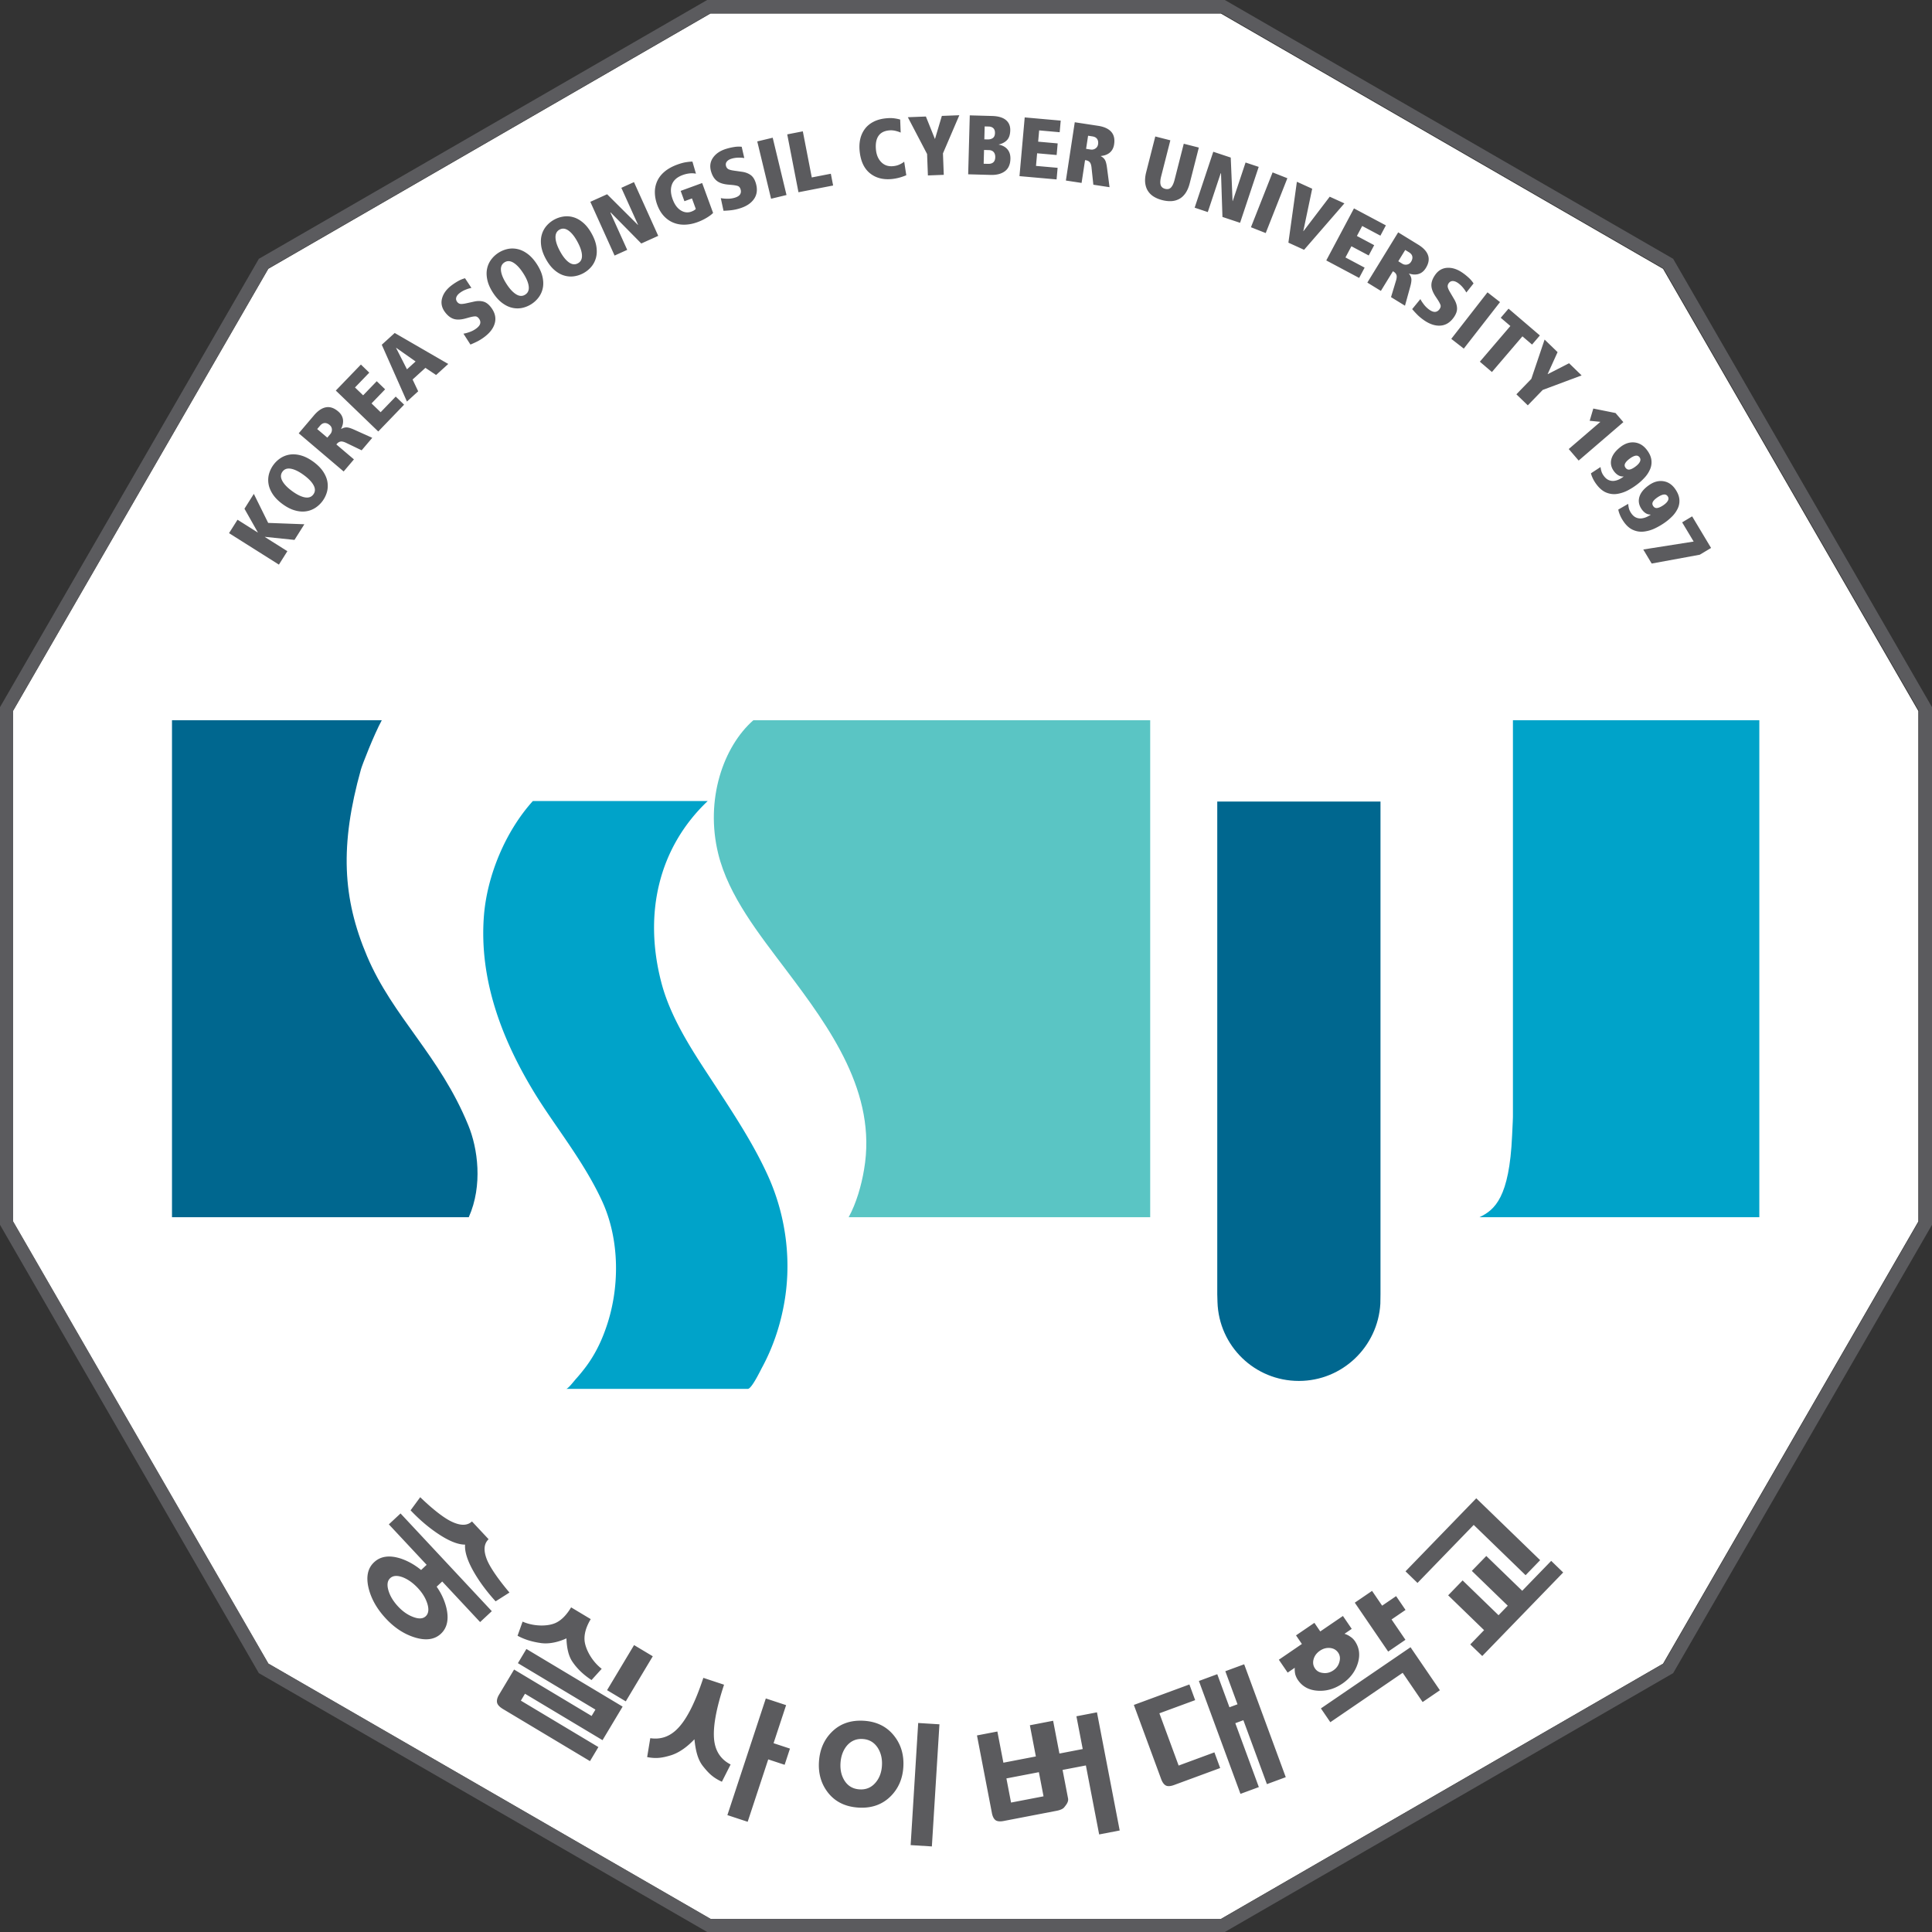 <svg xmlns="http://www.w3.org/2000/svg" xml:space="preserve" width="900.008" height="900" viewBox="0 0 900.008 900"><rect x="0" y="0" width="900.008" height="900" fill="#333333" stroke="none"/><path d="M810.615 269.023 721.413 114.51 566.904 25.31H388.491L233.98 114.512l-89.206 154.51v178.414l89.206 154.511 154.51 89.205h178.414l154.509-89.205 89.202-154.511Z" style="fill:#fff;fill-opacity:1;fill-rule:nonzero;stroke:none;stroke-width:2.752" transform="matrix(1.333 0 0 -1.333 -186.922 927.636)"/><path d="m516.352 2083.71-208.848 120.571-120.582 208.852v241.15l120.582 208.844 208.848 120.584h241.154l208.844-120.584 120.58-208.844v-241.15L966.35 2204.28l-208.844-120.57Zm1.636 6.1h237.885l206.01 118.94 118.937 206.016v237.884l-118.937 206.014-206.01 118.938H517.988l-206.015-118.938-118.94-206.014v-237.884l118.94-206.016Z" style="fill:#5b5b5e;fill-opacity:1;fill-rule:nonzero;stroke:none;stroke-width:3.67" transform="translate(-186.922 -2083.71)"/><path d="M401.57 210.531h-63.505c.74 0 3.044 3.108 3.627 3.691a63.166 63.166 0 0 1 3.504 4.324c2.74 3.729 4.863 7.907 6.431 12.228 5.516 14.853 5.125 32.219-1.034 45.484-6.435 13.926-16.467 26.082-23.504 37.584-11.416 18.676-19.455 39.62-17.754 61.906 1.082 14.124 7.525 29.605 17.107 40.215h61.104c-17.295-16.43-22.4-39.513-16.238-63.27 3.363-13.146 11.87-25.448 18.393-35.45 6.872-10.549 14.014-21.285 19.157-32.805 6.223-14.03 8.174-30.079 5.185-45.235-1.403-7.304-3.894-14.512-7.411-21.04-.595-1.062-3.705-7.632-5.061-7.632" style="fill:#00a3c9;fill-opacity:1;fill-rule:nonzero;stroke:none;stroke-width:2.752" transform="matrix(1.333 0 0 -1.333 -186.922 927.636)"/><path d="M436.808 270.525h105.377v173.669H403.491c-10.475-9.22-16.898-27.673-12.283-46.58 3.603-14.818 14.322-28.174 23.872-40.859 15.17-20.132 31.746-42.776 27.106-69.602-.92-5.504-2.692-11.743-5.378-16.628" style="fill:#5ac5c4;fill-opacity:1;fill-rule:nonzero;stroke:none;stroke-width:2.752" transform="matrix(1.333 0 0 -1.333 -186.922 927.636)"/><path d="M200.333 444.193v-173.67h103.712c4.968 11.12 3.143 24.165-.184 32.174-10.024 24.477-26.305 37.696-35.366 59.058-8.567 20.217-9.55 38.692-2.135 65.256.415 1.527 4.519 12.082 7.285 17.182z" style="fill:#00678f;fill-opacity:1;fill-rule:nonzero;stroke:none;stroke-width:2.752" transform="matrix(1.333 0 0 -1.333 -186.922 927.636)"/><path d="M755.058 444.193H668.95v-137.75c.044-.689-.126-4.035-.294-7.47-.964-21.571-6.041-25.89-11.408-28.45h97.809z" style="fill:#00a3c9;fill-opacity:1;fill-rule:nonzero;stroke:none;stroke-width:2.752" transform="matrix(1.333 0 0 -1.333 -186.922 927.636)"/><path d="M565.62 415.776v-172.15l.08-2.798c.493-15.31 12.99-27.522 28.444-27.522 15.208 0 27.595 11.956 28.473 26.971l.05 3.35v172.15z" style="fill:#00678f;fill-opacity:1;fill-rule:nonzero;stroke:none;stroke-width:2.752" transform="matrix(1.333 0 0 -1.333 -186.922 927.636)"/><path d="M280.958 144.695c-1.926.71-3.39.608-4.387-.328-.98-.91-1.172-2.35-.586-4.323.567-1.921 1.693-3.773 3.369-5.57 1.613-1.723 3.355-2.94 5.237-3.642 1.954-.754 3.43-.68 4.404.234.999.93 1.186 2.408.57 4.41-.595 1.904-1.696 3.72-3.306 5.446-1.679 1.797-3.446 3.044-5.3 3.773m15.246-10.607c.96-4.007.328-7.056-1.904-9.137-2.21-2.059-5.282-2.477-9.214-1.25-3.66 1.154-6.99 3.33-9.985 6.545-3.113 3.327-5.136 6.878-6.058 10.634-.955 3.966-.322 6.98 1.916 9.066 2.251 2.108 5.317 2.548 9.206 1.324 3.663-1.2 7.056-3.47 10.169-6.8 2.997-3.204 4.948-6.666 5.87-10.382m14.776 23.9c-1.684-1.569-1.863-3.99-.53-7.271 1.221-2.918 4.304-7.22 7.818-11.361l-4.84-3.074c-3.053 3.36-5.563 6.734-7.528 10.12-2.29 3.97-3.338 7.207-3.14 9.703-2.521-.008-5.692 1.275-9.5 3.831-3.295 2.196-6.474 4.913-9.55 8.158l3.37 4.585c3.84-3.732 7.93-7.062 10.836-8.469 3.173-1.55 5.592-1.55 7.246 0zm-24.65-11.744 2.994 2.802-13.208 14.14 4.087 3.812 31.892-34.148-4.084-3.812-13.243 14.179-2.995-2.796zM361.817 120.995l6.534-3.91-9.434-15.757-6.54 3.911zM348.31 98.447l-27.092 16.227 2.972 4.959 33.626-20.14-7.024-11.727-27.097 16.224-1.44-2.414 27.093-16.224-2.94-4.91-30.433 18.222c-1.076.647-1.745 1.33-1.987 2.037-.256.834-.033 1.838.666 3.003l5.232 8.743 27.09-16.227zm-1.64 31.622c-1.665-2.782-2.378-5.336-2.136-7.667.344-2.929 2.573-7.098 5.97-9.696l-3.556-3.927c-2.838 1.846-5.059 3.993-6.68 6.401-1.654 2.425-1.995 5.733-2.089 8.163-2.226-1.046-5.573-2.07-8.768-1.665-2.95.407-5.656 1.14-8.317 2.581l1.764 4.935c3.883-1.715 8.565-1.682 11.226-.592 2.108.848 4.015 2.711 5.733 5.573zM408.7 81.049l-7.184-21.808-7.09 2.336 13.431 40.768 7.09-2.337-4.382-13.3 5.73-1.889-1.863-5.658zm-15.44 26.101c-2.813-8.532-3.955-15.013-3.446-19.425.465-3.908 2.373-6.726 5.741-8.46l-3.05-6.024c-3.2 1.459-4.736 3.08-6.618 5.44-2.064 2.588-2.642 6.248-2.978 9.402-2.171-2.298-5.094-4.684-8.386-5.658-2.903-.859-4.995-1.184-8.138-.573l1.093 6.608c3.724-.561 6.946.6 9.68 3.484 3.104 3.223 6.062 9.09 8.864 17.598zM461.106 93.77l7.425-.46-2.642-42.68-7.42.462zm-24.995-8.026c-1.288-1.61-2.006-3.613-2.155-6.005-.146-2.364.322-4.4 1.406-6.115 1.206-1.902 2.967-2.915 5.268-3.055 2.268-.146 4.136.652 5.603 2.386 1.324 1.563 2.062 3.525 2.205 5.884.151 2.4-.339 4.475-1.45 6.23-1.247 1.933-3.003 2.965-5.265 3.105-2.271.146-4.14-.668-5.612-2.43m16.741 3.339c2.296-2.99 3.322-6.567 3.066-10.704-.253-4.07-1.706-7.45-4.354-10.139-2.953-2.98-6.729-4.32-11.328-4.037-4.673.29-8.264 2.089-10.785 5.405-2.268 2.99-3.273 6.526-3.022 10.593.253 4.145 1.692 7.563 4.307 10.252 2.914 3.014 6.707 4.379 11.38 4.093 4.599-.287 8.177-2.109 10.736-5.463M518.605 84.664l-2.204 11.451 7.178 1.38 7.948-41.291-7.18-1.382-4.64 24.112-9.534-1.83-1.101 5.721zM493.558 65.96l11.35 2.183-1.624 8.438-11.35-2.183zm19.92 1.453c.253-1.31-.842-2.452-1.293-3.05-.388-.544-1.239-.965-2.554-1.251l-18.687-3.597c-1.156-.22-2.045-.15-2.678.198-.683.443-1.148 1.299-1.398 2.584l-5.218 27.125 7.128 1.37 2.1-10.898 11.35 2.183-2.095 10.9 8.127 1.57zM574.748 94.74l-2.821-1.038 8.226-22.336-6.421-2.367-14.531 39.452 6.42 2.37 4.258-11.557 2.818 1.038-4.257 11.559 6.586 2.424 14.534-39.457-6.586-2.43zm-22.623-15.845 12.5 4.61 2.015-5.476-16.095-5.929c-1.142-.418-2.05-.509-2.73-.256-.746.32-1.343 1.096-1.794 2.315l-9.548 25.922 19.411 7.153 2.015-5.476-12.5-4.602zM626.532 129.95l4.855-7.108-6.036-4.12-11.666 17.093 6.035 4.118 3.523-5.163 4.882 3.33 3.289-4.822zm-27.23-13.848c-.344-1.214-.182-2.307.484-3.286.63-.928 1.575-1.445 2.83-1.57 1.244-.167 2.438.141 3.58.917 1.084.743 1.792 1.734 2.111 2.967.347 1.22.204 2.29-.427 3.215-.668.971-1.632 1.527-2.887 1.64-1.233.107-2.397-.22-3.484-.96-1.14-.782-1.877-1.754-2.207-2.923m44.125-10.896-6.035-4.12-6.974 10.219-25.281-17.262-3.29 4.82 31.317 21.38zm-33.337 19.733c.754-.24 1.415-.562 1.976-.969a5.748 5.748 0 0 0 1.649-1.585c1.615-2.361 1.926-5.026.944-7.995-.914-2.777-2.68-5.056-5.306-6.853-2.653-1.81-5.452-2.648-8.391-2.504-3.157.143-5.54 1.395-7.156 3.759a6.824 6.824 0 0 0-.933 2.015 8.174 8.174 0 0 0-.165 2.26l-2.485-1.693-3.077 4.502 8.05 5.504-2.05 3.008 6.42 4.38 2.053-3.006 7.921 5.405 3.074-4.505zM673.376 145.418l-18.131 17.57-19.645-20.273-4.189 4.054 24.728 25.524 22.323-21.624zm-9.456-13.987 3.225 3.325-12.558 12.165 5.053 5.21 12.553-12.16 10.13 10.453 4.189-4.057-28.284-29.194-4.191 4.05 4.832 4.99-12.555 12.17 5.05 5.213zM232.825 508.29l-.035-.052 7.863-4.962-2.956-4.693-17.427 10.998 2.964 4.69 7.062-4.456.03.05-4.667 8.25 3.275 5.194 5.012-10.145 12.646-.476-3.449-5.468zM246.763 522.089c1.308-.234 2.293.107 2.967 1.029l.02.025c.674.919.704 1.962.085 3.134-.614 1.176-1.764 2.381-3.446 3.611-1.662 1.222-3.154 1.957-4.467 2.2-1.307.241-2.303-.1-2.977-1.02-.677-.918-.708-1.97-.097-3.153.611-1.178 1.759-2.386 3.438-3.616 1.679-1.236 3.173-1.97 4.477-2.21m-11.226 1.117c-.798 1.222-1.293 2.438-1.477 3.647a8.149 8.149 0 0 0 .2 3.498 9.683 9.683 0 0 0 1.514 3.08 9.636 9.636 0 0 0 2.485 2.366 8.087 8.087 0 0 0 3.273 1.244c1.21.184 2.52.08 3.921-.316 1.407-.397 2.849-1.14 4.324-2.219 1.475-1.084 2.615-2.237 3.413-3.456.8-1.22 1.296-2.441 1.478-3.644.184-1.214.12-2.378-.201-3.498a9.661 9.661 0 0 0-1.511-3.083 9.726 9.726 0 0 0-2.485-2.366 8.099 8.099 0 0 0-3.275-1.244c-1.211-.185-2.519-.08-3.922.319-1.407.393-2.849 1.137-4.321 2.215-1.478 1.085-2.615 2.238-3.416 3.457M255.657 544.197c.399.465.583 1.005.561 1.618-.024.614-.28 1.129-.776 1.547-.57.485-1.145.716-1.73.7-.584-.023-1.135-.331-1.641-.931l-.996-1.17 3.533-3zm5.504-3.046c-.828.39-1.478.536-1.951.434-.473-.101-.889-.36-1.244-.778l-.193-.226 6.14-5.221-3.591-4.227-15.701 13.342 5.334 6.275c1.376 1.618 2.774 2.557 4.188 2.81 1.418.253 2.838-.226 4.263-1.434.556-.47.972-.971 1.242-1.5a4.114 4.114 0 0 0 .465-1.596 4.842 4.842 0 0 0-.135-1.55 6.85 6.85 0 0 0-.534-1.422l.066-.06c.6.368 1.216.55 1.85.539.638-.011 1.587-.309 2.85-.892l6.105-2.75-3.707-4.362zM257.579 559.41l8.77 9.095 2.929-2.83-4.995-5.181 2.848-2.747 4.75 4.932 2.934-2.83-4.755-4.929 3.187-3.074 5.267 5.463 2.934-2.826-9.033-9.371zM278.69 574.347l-.044-.039 3.803-7.472 3.014 2.744zm10.2-7.001-4.476-4.07 1.954-4.124-3.93-3.577-8.795 19.848 4.521 4.112 18.707-10.833-4.239-3.853zM302.185 579.295c.556.072 1.272.264 2.139.567a8.682 8.682 0 0 1 2.336 1.233c.807.6 1.266 1.192 1.387 1.775.119.578-.03 1.145-.443 1.695-.377.507-.795.76-1.257.774-.463.008-1.184-.119-2.166-.383l-1.253-.347c-1.695-.46-3.093-.511-4.186-.145-1.092.36-2.091 1.147-3 2.358-1.144 1.53-1.483 3.143-1.02 4.838.462 1.699 1.582 3.215 3.363 4.55.74.55 1.502 1.046 2.281 1.483.779.435 1.572.757 2.373.966l2.237-3.38c-.611-.11-1.282-.313-2.02-.608a8.663 8.663 0 0 1-2.004-1.112c-.66-.495-1.081-1.018-1.263-1.568-.176-.55-.077-1.076.3-1.583.306-.407.688-.647 1.14-.715.46-.064 1.177.016 2.168.24l2.656.585c1.161.256 2.23.25 3.204-.019.974-.267 1.88-.96 2.713-2.078 1.324-1.764 1.753-3.55 1.296-5.35-.456-1.805-1.678-3.451-3.663-4.935a16.52 16.52 0 0 0-2.402-1.522 34.703 34.703 0 0 0-2.359-1.084.389.389 0 0 1-.11-.044zM320.63 593.032c1.135-.686 2.18-.716 3.138-.097l.025.017c.958.616 1.36 1.585 1.2 2.9-.16 1.316-.806 2.852-1.938 4.602-1.122 1.731-2.254 2.948-3.393 3.641-1.14.691-2.188.727-3.146.108-.96-.62-1.36-1.591-1.21-2.91.15-1.323.792-2.856 1.923-4.607 1.134-1.753 2.268-2.972 3.402-3.654m-10.095 5.036c-.311 1.426-.341 2.736-.085 3.936a8.044 8.044 0 0 0 1.433 3.192 9.622 9.622 0 0 0 2.508 2.342 9.67 9.67 0 0 0 3.165 1.33 8.069 8.069 0 0 0 3.5-.007c1.2-.256 2.384-.817 3.556-1.687 1.173-.872 2.254-2.075 3.25-3.613.991-1.536 1.649-3.017 1.96-4.442.314-1.429.341-2.739.085-3.938a8.097 8.097 0 0 0-1.434-3.193 9.671 9.671 0 0 0-2.507-2.342 9.79 9.79 0 0 0-3.165-1.33 8.069 8.069 0 0 0-3.5.007c-1.198.258-2.387.82-3.554 1.69-1.175.87-2.259 2.075-3.253 3.61-.993 1.536-1.648 3.022-1.96 4.445M339.044 604.212c1.079-.768 2.122-.88 3.12-.333l.028.011c1.002.548 1.475 1.484 1.415 2.805-.06 1.323-.59 2.9-1.585 4.73-.986 1.817-2.023 3.113-3.108 3.887-1.084.778-2.127.891-3.132.35-.999-.549-1.475-1.484-1.422-2.81.046-1.33.572-2.91 1.568-4.743 1-1.83 2.037-3.132 3.116-3.897m-9.685 5.782c-.204 1.448-.132 2.755.215 3.93A8.098 8.098 0 0 0 331.24 617a9.654 9.654 0 0 0 2.681 2.152 9.668 9.668 0 0 0 3.256 1.081 8.062 8.062 0 0 0 3.487-.267c1.178-.346 2.314-.999 3.418-1.954 1.104-.957 2.092-2.24 2.967-3.847.878-1.607 1.417-3.132 1.62-4.58.202-1.442.133-2.755-.214-3.932-.347-1.17-.9-2.197-1.668-3.075a9.712 9.712 0 0 0-5.939-3.23 8.013 8.013 0 0 0-3.484.27c-1.178.343-2.315.993-3.421 1.95-1.1.96-2.089 2.243-2.967 3.85-.875 1.605-1.414 3.13-1.618 4.577M353.646 621.65l-.11-.05 5.881-13.018-4.412-1.992-8.479 18.78 5.865 2.645 10.763-10.717.055.025-5.842 12.938 4.414 1.995 8.477-18.778-5.92-2.672zM378.095 629.191l7.514 2.747 3.822-10.45c-.484-.51-1.222-1.07-2.218-1.673a18.293 18.293 0 0 0-3.236-1.547c-1.497-.548-2.959-.84-4.393-.88-1.428-.045-2.771.186-4.023.693-1.253.503-2.367 1.285-3.336 2.334-.971 1.045-1.742 2.358-2.32 3.927-.54 1.478-.812 2.92-.823 4.32a9.227 9.227 0 0 0 .82 3.942c.556 1.233 1.42 2.34 2.584 3.322 1.173.985 2.648 1.8 4.418 2.45 1.128.41 2.13.684 3 .828.866.137 1.637.217 2.303.228l1.233-4.23c-.638.143-1.36.176-2.16.107a9.915 9.915 0 0 1-2.475-.578c-1.943-.71-3.19-1.808-3.748-3.289-.559-1.483-.476-3.203.237-5.16.671-1.833 1.607-3.126 2.82-3.889 1.209-.76 2.445-.913 3.705-.454.754.281 1.28.598 1.566.953l-1.338 3.66-2.633-.963zM392.117 626.67c.547-.13 1.285-.198 2.201-.22a8.864 8.864 0 0 1 2.623.336c.96.283 1.602.674 1.918 1.178.311.5.375 1.081.182 1.745-.176.6-.479.99-.91 1.161-.427.17-1.151.308-2.159.402l-1.293.113c-1.753.165-3.077.608-3.971 1.332-.898.72-1.56 1.808-1.985 3.264-.534 1.833-.289 3.462.74 4.89 1.03 1.429 2.61 2.453 4.748 3.074.884.26 1.77.457 2.653.592a9.94 9.94 0 0 0 2.562.072l.906-3.947c-.606.108-1.307.157-2.1.14a8.871 8.871 0 0 1-2.27-.338c-.793-.231-1.368-.575-1.729-1.03-.358-.453-.451-.982-.272-1.587.143-.49.412-.845.817-1.065.405-.223 1.106-.405 2.108-.537l2.695-.383c1.177-.173 2.174-.55 2.994-1.144.817-.59 1.42-1.555 1.81-2.898.623-2.111.4-3.939-.66-5.466-1.062-1.53-2.78-2.64-5.16-3.336a16.185 16.185 0 0 0-2.782-.58 33.529 33.529 0 0 0-2.59-.19.45.45 0 0 1-.121 0zM404.865 646.476l5.395 1.299 4.83-20.03-5.394-1.297zM415.34 648.943l5.449 1.06 3.129-16.112 6.66 1.294.8-4.112-12.111-2.356zM456.948 634.663c-1.668-.704-3.325-1.145-4.97-1.318-3.088-.316-5.662.344-7.712 1.993-2.05 1.648-3.256 4.21-3.614 7.695-.162 1.527-.09 2.95.207 4.268a9.335 9.335 0 0 0 1.593 3.517c.765 1.03 1.762 1.864 2.992 2.505 1.227.644 2.667 1.048 4.313 1.22 1.13.117 2.113.123 2.947.01.831-.113 1.536-.259 2.108-.438l.176-4.552c-.52.245-1.144.452-1.877.625-.729.17-1.475.218-2.24.138-1.723-.18-2.956-.85-3.707-2.015-.749-1.17-1.021-2.768-.81-4.805.19-1.816.827-3.264 1.908-4.326 1.076-1.065 2.458-1.511 4.14-1.338.864.09 1.62.295 2.267.606.65.313 1.167.63 1.547.952zM464.216 642.081l-6.727 12.858 6.311.242 3.132-7.794h.06l2.384 8.01 6.104.233-5.719-13.334.286-7.494-5.545-.212zM485.312 647.177c.768-.022 1.39.14 1.874.481.48.342.73.917.754 1.723.017.743-.167 1.31-.558 1.696-.397.385-.933.589-1.624.605l-1.417.039-.121-4.514zm.152-8.537c1.676-.047 2.531.718 2.573 2.29.022.77-.16 1.373-.545 1.819-.38.44-.936.677-1.662.693l-1.71.047-.132-4.81zm-6.33 16.945 7.785-.212c2.147-.06 3.752-.526 4.82-1.401 1.07-.878 1.582-2.092 1.54-3.644-.04-1.516-.42-2.645-1.139-3.396-.718-.746-1.67-1.255-2.862-1.52l-.003-.054c1.313-.25 2.328-.81 3.044-1.665.713-.854 1.054-1.963 1.018-3.32-.055-1.948-.69-3.382-1.918-4.301-1.228-.922-2.87-1.354-4.937-1.3l-7.907.216zM498.33 654.869l12.583-1.117-.36-4.06-7.173.641-.35-3.94 6.82-.609-.357-4.056-6.823.605-.394-4.409 7.555-.671-.36-4.057-12.966 1.15zM521.387 643.64a2.286 2.286 0 0 1 1.668.374c.512.342.814.831.91 1.473.116.737.007 1.351-.316 1.838-.324.49-.872.793-1.651.911l-1.516.231-.7-4.58zm.292-6.283c-.1.91-.314 1.538-.65 1.888-.336.352-.773.567-1.318.65l-.292.043-1.213-7.964-5.488.834 3.107 20.368 8.144-1.241c2.097-.322 3.627-1.016 4.587-2.086.964-1.076 1.302-2.532 1.021-4.382-.11-.72-.322-1.334-.627-1.846a4.057 4.057 0 0 0-1.112-1.233 5.035 5.035 0 0 0-1.39-.7 7.042 7.042 0 0 0-1.494-.294l-.014-.088c.63-.316 1.104-.746 1.434-1.29.322-.551.567-1.512.737-2.89l.867-6.644-5.66.864zM546.003 634.228c-.314-1.241-.369-2.218-.168-2.928.21-.713.73-1.176 1.566-1.39.875-.223 1.569-.058 2.078.49.504.553.908 1.43 1.216 2.628l3.22 12.643 5.265-1.34-3.181-12.47c-.36-1.412-.859-2.573-1.497-3.487-.639-.914-1.385-1.59-2.238-2.034a6.555 6.555 0 0 0-2.76-.729c-.985-.041-2.02.074-3.107.352-1.087.278-2.056.669-2.898 1.18a6.38 6.38 0 0 0-2.062 1.958c-.528.792-.858 1.745-.993 2.856-.13 1.11-.017 2.37.341 3.782l3.179 12.47 5.265-1.34zM566.937 635.308l-.115.039-4.511-13.557-4.59 1.533 6.508 19.545 6.102-2.03.64-15.179.056-.02 4.486 13.47 4.593-1.528-6.511-19.545-6.16 2.05zM584.958 635.652l5.163-2.036-7.563-19.164-5.163 2.037zM593.448 632.379l5.348-2.43-3.102-14.804.055-.025 9.173 12.04 5.13-2.33-14.088-16.227-5.483 2.496zM613.396 623.074l11.151-5.934-1.912-3.597-6.36 3.383-1.855-3.49 6.043-3.217-1.915-3.597-6.044 3.217-2.08-3.908 6.698-3.561-1.915-3.597-11.49 6.115zM630.268 603.75a2.288 2.288 0 0 1 1.681-.306c.603.116 1.07.452 1.415 1.002.39.636.53 1.244.424 1.82-.11.574-.499 1.07-1.173 1.48l-1.307.8-2.422-3.946zm-2.172-5.906c.262.88.306 1.544.135 1.998-.173.451-.493.823-.963 1.106l-.256.157-4.211-6.867-4.731 2.907 10.78 17.556 7.018-4.31c1.811-1.112 2.95-2.35 3.418-3.713.47-1.36.215-2.837-.762-4.43-.383-.62-.812-1.104-1.294-1.457a4.055 4.055 0 0 0-1.505-.704 5.05 5.05 0 0 0-1.555-.105c-.512.05-1.01.154-1.489.311l-.047-.074c.46-.54.73-1.118.818-1.748.085-.63-.064-1.615-.443-2.95l-1.784-6.457-4.88 3zM636.608 591.381c.24-.509.644-1.125 1.2-1.857a8.9 8.9 0 0 1 1.896-1.844c.823-.578 1.524-.829 2.113-.765.59.066 1.082.382 1.478.946.364.515.48.994.347 1.434-.138.446-.479 1.09-1.035 1.94l-.72 1.085c-.964 1.47-1.44 2.782-1.435 3.935.003 1.148.446 2.345 1.319 3.584 1.095 1.563 2.526 2.383 4.285 2.471 1.756.085 3.545-.512 5.36-1.794.76-.531 1.462-1.101 2.117-1.71a9.821 9.821 0 0 0 1.654-1.959l-2.52-3.168c-.292.543-.691 1.12-1.198 1.729a8.779 8.779 0 0 1-1.679 1.563c-.68.476-1.304.713-1.885.713-.578-.003-1.048-.262-1.412-.776-.297-.419-.401-.853-.324-1.305.08-.454.374-1.114.894-1.984l1.382-2.345c.602-1.026.927-2.042.974-3.05.047-1.01-.33-2.083-1.134-3.228-1.272-1.802-2.835-2.763-4.692-2.887-1.855-.123-3.796.526-5.824 1.957-.85.597-1.58 1.203-2.19 1.811a33.248 33.248 0 0 0-1.76 1.907.576.576 0 0 1-.08.094zM660.059 593.738l4.378-3.407-12.66-16.257-4.375 3.41zM668.056 581.97l-3.366 2.878 2.727 3.184 10.946-9.363-2.728-3.184-3.366 2.876-10.664-12.47-4.22 3.608zM675.374 563.489l4.643 13.747 4.536-4.395-3.468-7.654.041-.038 7.437 3.811 4.39-4.252-13.594-5.078-5.215-5.385-3.988 3.858zM699.513 548.481l-3.742.369 1.266 4.277 7.772-1.566 2.732-3.182-15.623-13.43-3.463 4.029zM713.345 534.591c.248.548.198 1.052-.148 1.506-.37.484-.856.663-1.456.536-.598-.123-1.286-.481-2.07-1.078-.782-.598-1.293-1.15-1.538-1.663-.24-.506-.177-1.001.195-1.489.394-.511.883-.71 1.47-.58.583.124 1.274.492 2.07 1.103.737.562 1.227 1.118 1.477 1.665m-13.78-1.904a8.542 8.542 0 0 1 .33-1.55c.16-.533.455-1.081.887-1.645.536-.705 1.128-1.173 1.772-1.415.639-.237 1.269-.308 1.885-.21a5.88 5.88 0 0 1 1.715.554 9.248 9.248 0 0 1 1.47.92l-.034.046a3.146 3.146 0 0 0-1.78.405c-.545.31-1.043.756-1.486 1.334-1.038 1.357-1.365 2.797-.975 4.31.391 1.511 1.478 2.95 3.259 4.316 1.563 1.194 3.181 1.703 4.855 1.522 1.673-.18 3.101-1.043 4.288-2.59.883-1.159 1.409-2.293 1.568-3.41a6.09 6.09 0 0 0-.374-3.204 10.144 10.144 0 0 0-1.792-2.878 19.16 19.16 0 0 0-2.796-2.585 22.57 22.57 0 0 0-3.245-2.075 12.18 12.18 0 0 0-3.605-1.216c-1.271-.218-2.535-.088-3.79.388s-2.416 1.412-3.481 2.802a12.285 12.285 0 0 0-1.36 2.188c-.344.726-.564 1.329-.655 1.805zM723.105 520.938c.281.534.26 1.038-.06 1.511-.344.504-.818.71-1.423.622-.606-.09-1.316-.41-2.127-.96-.815-.554-1.36-1.08-1.63-1.572-.272-.492-.236-.993.105-1.497.369-.54.845-.762 1.436-.669.592.094 1.302.421 2.133.986.765.52 1.286 1.048 1.566 1.58m-13.868-1.118c.033-.501.116-1.027.242-1.569.13-.54.397-1.103.796-1.692.495-.727 1.057-1.233 1.687-1.514a3.69 3.69 0 0 1 1.871-.314 5.99 5.99 0 0 1 1.745.454 9.51 9.51 0 0 1 1.52.834l-.034.05a3.15 3.15 0 0 0-1.753.503c-.528.344-.999.818-1.406 1.42-.963 1.415-1.205 2.865-.73 4.357.474 1.489 1.64 2.862 3.499 4.123 1.629 1.103 3.272 1.519 4.934 1.244 1.663-.275 3.039-1.22 4.131-2.83.82-1.205 1.277-2.37 1.374-3.495a6.098 6.098 0 0 0-.556-3.173 10.065 10.065 0 0 0-1.954-2.774 19.085 19.085 0 0 0-2.937-2.425 23.62 23.62 0 0 0-3.358-1.888 12.215 12.215 0 0 0-3.665-1.007c-1.283-.14-2.538.06-3.763.605-1.23.545-2.336 1.544-3.316 2.992-.523.765-.93 1.522-1.236 2.265-.305.749-.487 1.36-.553 1.839zM732.108 506.645l-4.021 6.71 3.492 2.094 6.614-11.041-3.95-2.364-16.802-3.086-2.942 4.913z" style="fill:#5b5b5e;fill-opacity:1;fill-rule:nonzero;stroke:none;stroke-width:2.752" transform="matrix(1.333 0 0 -1.333 -186.922 927.636)"/></svg>
